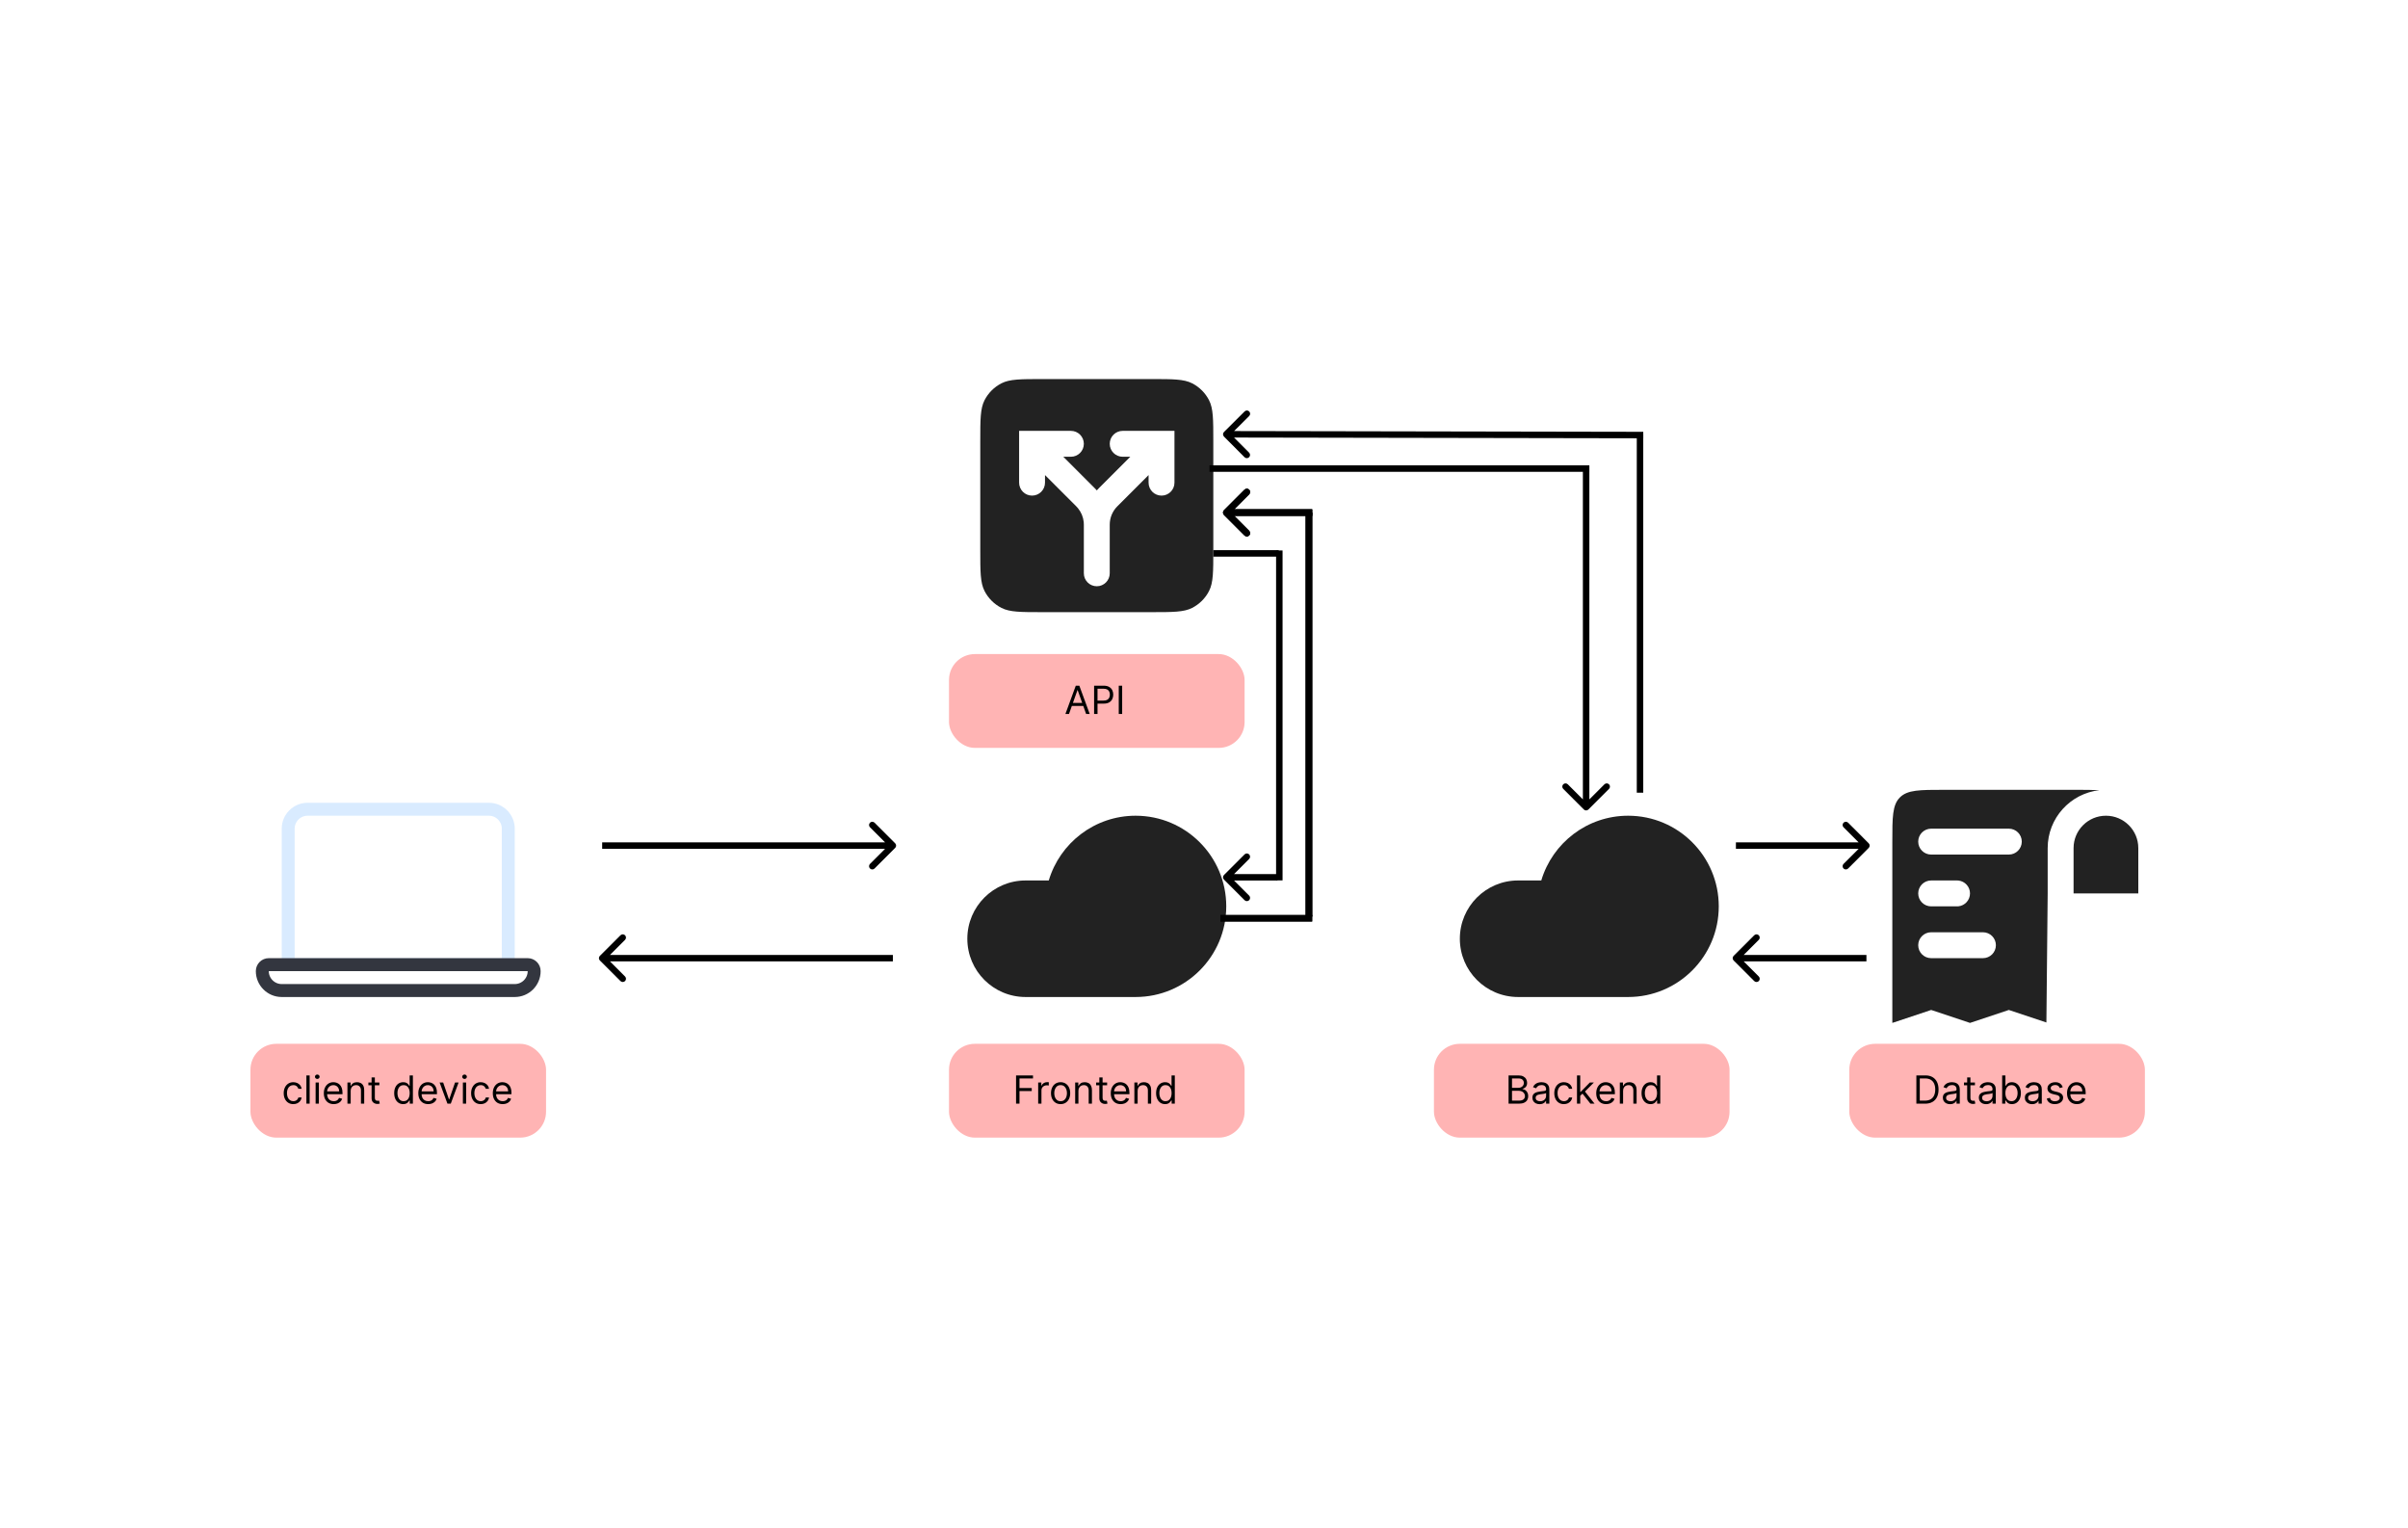 <svg width="186" height="118" viewBox="0 0 186 118" fill="none" xmlns="http://www.w3.org/2000/svg">
<rect width="186" height="118" fill="white"/>
<path d="M23.761 62.493H37.761C38.589 62.493 39.261 63.165 39.261 63.993V74.493H22.261V63.993C22.261 63.165 22.933 62.493 23.761 62.493Z" stroke="#007AFF" stroke-opacity="0.15"/>
<path d="M20.761 74.493H40.761C41.037 74.493 41.261 74.717 41.261 74.993C41.261 75.822 40.589 76.493 39.761 76.493H21.761C20.933 76.493 20.261 75.822 20.261 74.993C20.261 74.717 20.485 74.493 20.761 74.493Z" stroke="#33363F"/>
<path d="M69.145 65.478C69.243 65.38 69.243 65.222 69.145 65.124L67.554 63.533C67.456 63.435 67.298 63.435 67.201 63.533C67.103 63.631 67.103 63.789 67.201 63.887L68.615 65.301L67.201 66.715C67.103 66.813 67.103 66.971 67.201 67.069C67.298 67.166 67.456 67.166 67.554 67.069L69.145 65.478ZM46.513 65.301V65.551H68.968V65.301V65.051H46.513V65.301Z" fill="black"/>
<path d="M144.345 65.478C144.442 65.38 144.442 65.222 144.345 65.124L142.754 63.533C142.656 63.435 142.498 63.435 142.4 63.533C142.303 63.631 142.303 63.789 142.4 63.887L143.815 65.301L142.4 66.715C142.303 66.813 142.303 66.971 142.4 67.069C142.498 67.166 142.656 67.166 142.754 67.069L144.345 65.478ZM134.086 65.301V65.551H144.168V65.301V65.051H134.086V65.301Z" fill="black"/>
<path d="M46.336 73.817C46.238 73.914 46.238 74.073 46.336 74.17L47.927 75.761C48.024 75.859 48.183 75.859 48.28 75.761C48.378 75.664 48.378 75.505 48.28 75.408L46.866 73.993L48.28 72.579C48.378 72.482 48.378 72.323 48.28 72.226C48.183 72.128 48.024 72.128 47.927 72.226L46.336 73.817ZM68.968 73.993V73.743H46.513V73.993V74.243H68.968V73.993Z" fill="black"/>
<path d="M133.909 73.817C133.811 73.914 133.811 74.073 133.909 74.17L135.5 75.761C135.597 75.859 135.756 75.859 135.853 75.761C135.951 75.664 135.951 75.505 135.853 75.408L134.439 73.993L135.853 72.579C135.951 72.482 135.951 72.323 135.853 72.226C135.756 72.128 135.597 72.128 135.5 72.226L133.909 73.817ZM144.168 73.993V73.743H134.086V73.993V74.243H144.168V73.993Z" fill="black"/>
<path d="M94.543 39.406C94.445 39.504 94.445 39.662 94.543 39.76L96.133 41.351C96.231 41.448 96.389 41.448 96.487 41.351C96.585 41.253 96.585 41.095 96.487 40.997L95.073 39.583L96.487 38.169C96.585 38.071 96.585 37.913 96.487 37.815C96.389 37.718 96.231 37.718 96.133 37.815L94.543 39.406ZM101.356 39.583V39.333H94.719V39.583V39.833H101.356V39.583Z" fill="black"/>
<path d="M94.543 39.406C94.445 39.504 94.445 39.662 94.543 39.76L96.133 41.351C96.231 41.448 96.389 41.448 96.487 41.351C96.585 41.253 96.585 41.095 96.487 40.997L95.073 39.583L96.487 38.169C96.585 38.071 96.585 37.913 96.487 37.815C96.389 37.718 96.231 37.718 96.133 37.815L94.543 39.406ZM101.356 39.583V39.333H94.719V39.583V39.833H101.356V39.583Z" fill="black"/>
<path d="M94.543 39.406C94.445 39.504 94.445 39.662 94.543 39.76L96.133 41.351C96.231 41.448 96.389 41.448 96.487 41.351C96.585 41.253 96.585 41.095 96.487 40.997L95.073 39.583L96.487 38.169C96.585 38.071 96.585 37.913 96.487 37.815C96.389 37.718 96.231 37.718 96.133 37.815L94.543 39.406ZM101.356 39.583V39.333H94.719V39.583V39.833H101.356V39.583Z" fill="black"/>
<path d="M87.719 62.993C84.548 62.993 81.871 65.102 81.01 67.993H79.219C76.734 67.993 74.719 70.008 74.719 72.493C74.719 74.979 76.734 76.993 79.219 76.993H87.719C91.585 76.993 94.719 73.859 94.719 69.993C94.719 66.127 91.585 62.993 87.719 62.993Z" fill="#222222"/>
<line x1="94.267" y1="70.912" x2="101.356" y2="70.912" stroke="black" stroke-width="0.5"/>
<line x1="94.267" y1="70.912" x2="101.356" y2="70.912" stroke="black" stroke-width="0.5"/>
<path d="M125.762 62.993C122.591 62.993 119.914 65.102 119.053 67.993H117.262C114.777 67.993 112.762 70.008 112.762 72.493C112.762 74.979 114.777 76.993 117.262 76.993H125.762C129.628 76.993 132.762 73.859 132.762 69.993C132.762 66.127 129.628 62.993 125.762 62.993Z" fill="#222222"/>
<rect x="19.345" y="80.607" width="22.833" height="7.246" rx="2" fill="#FFB4B4"/>
<rect x="73.303" y="80.607" width="22.833" height="7.246" rx="2" fill="#FFB4B4"/>
<rect x="110.762" y="80.607" width="22.833" height="7.246" rx="2" fill="#FFB4B4"/>
<rect x="142.844" y="80.607" width="22.833" height="7.246" rx="2" fill="#FFB4B4"/>
<rect x="73.303" y="50.51" width="22.833" height="7.246" rx="2" fill="#FFB4B4"/>
<path d="M22.656 85.264C22.503 85.264 22.37 85.228 22.26 85.155C22.149 85.083 22.064 84.983 22.004 84.856C21.944 84.729 21.914 84.584 21.914 84.42C21.914 84.254 21.945 84.108 22.006 83.98C22.068 83.853 22.154 83.753 22.264 83.681C22.375 83.609 22.504 83.572 22.652 83.572C22.767 83.572 22.87 83.594 22.963 83.636C23.055 83.679 23.131 83.739 23.19 83.815C23.249 83.892 23.285 83.981 23.299 84.084H23.048C23.029 84.009 22.986 83.943 22.92 83.885C22.855 83.827 22.767 83.798 22.656 83.798C22.558 83.798 22.472 83.824 22.398 83.875C22.325 83.925 22.268 83.997 22.227 84.089C22.186 84.181 22.166 84.288 22.166 84.412C22.166 84.538 22.186 84.648 22.226 84.742C22.266 84.836 22.323 84.909 22.396 84.96C22.47 85.012 22.556 85.038 22.656 85.038C22.721 85.038 22.78 85.027 22.834 85.004C22.887 84.981 22.932 84.949 22.969 84.906C23.006 84.864 23.032 84.812 23.048 84.753H23.299C23.285 84.849 23.25 84.936 23.194 85.014C23.139 85.09 23.065 85.151 22.973 85.197C22.882 85.242 22.777 85.264 22.656 85.264ZM23.918 83.048V85.23H23.667V83.048H23.918ZM24.379 85.23V83.594H24.63V85.23H24.379ZM24.507 83.321C24.458 83.321 24.415 83.304 24.38 83.271C24.345 83.237 24.328 83.197 24.328 83.15C24.328 83.104 24.345 83.063 24.38 83.03C24.415 82.997 24.458 82.98 24.507 82.98C24.556 82.98 24.598 82.997 24.632 83.03C24.668 83.063 24.686 83.104 24.686 83.15C24.686 83.197 24.668 83.237 24.632 83.271C24.598 83.304 24.556 83.321 24.507 83.321ZM25.777 85.264C25.619 85.264 25.483 85.229 25.369 85.16C25.255 85.089 25.167 84.991 25.106 84.866C25.044 84.739 25.014 84.592 25.014 84.425C25.014 84.257 25.044 84.109 25.106 83.981C25.167 83.853 25.253 83.753 25.363 83.681C25.474 83.609 25.604 83.572 25.751 83.572C25.836 83.572 25.921 83.587 26.004 83.615C26.087 83.643 26.162 83.689 26.231 83.753C26.299 83.817 26.353 83.9 26.394 84.005C26.434 84.109 26.454 84.238 26.454 84.391V84.497H25.193V84.28H26.199C26.199 84.187 26.18 84.105 26.143 84.032C26.107 83.96 26.055 83.903 25.988 83.861C25.921 83.819 25.842 83.798 25.751 83.798C25.651 83.798 25.564 83.823 25.491 83.873C25.419 83.922 25.363 83.986 25.324 84.064C25.285 84.143 25.265 84.228 25.265 84.318V84.463C25.265 84.587 25.287 84.691 25.329 84.777C25.373 84.862 25.433 84.927 25.509 84.972C25.586 85.016 25.675 85.038 25.777 85.038C25.843 85.038 25.902 85.029 25.956 85.01C26.01 84.991 26.056 84.963 26.095 84.925C26.134 84.887 26.165 84.839 26.186 84.782L26.429 84.851C26.403 84.933 26.36 85.005 26.3 85.068C26.239 85.13 26.165 85.178 26.076 85.213C25.987 85.247 25.888 85.264 25.777 85.264ZM27.088 84.246V85.23H26.837V83.594H27.08V83.849H27.101C27.139 83.766 27.198 83.699 27.276 83.649C27.354 83.598 27.455 83.572 27.578 83.572C27.689 83.572 27.786 83.595 27.869 83.641C27.952 83.685 28.017 83.753 28.063 83.845C28.109 83.936 28.132 84.051 28.132 84.19V85.23H27.881V84.207C27.881 84.079 27.848 83.979 27.781 83.907C27.714 83.834 27.622 83.798 27.506 83.798C27.426 83.798 27.354 83.816 27.291 83.85C27.228 83.885 27.179 83.936 27.143 84.003C27.106 84.07 27.088 84.15 27.088 84.246ZM29.303 83.594V83.807H28.455V83.594H29.303ZM28.703 83.202H28.954V84.761C28.954 84.832 28.964 84.885 28.985 84.921C29.006 84.956 29.033 84.979 29.066 84.991C29.099 85.003 29.134 85.008 29.171 85.008C29.199 85.008 29.222 85.007 29.239 85.004C29.257 85.001 29.271 84.998 29.282 84.996L29.333 85.222C29.316 85.228 29.292 85.234 29.262 85.241C29.231 85.248 29.192 85.251 29.146 85.251C29.075 85.251 29.005 85.236 28.937 85.206C28.869 85.175 28.813 85.128 28.768 85.066C28.724 85.003 28.703 84.925 28.703 84.829V83.202ZM31.143 85.264C31.007 85.264 30.886 85.23 30.782 85.161C30.678 85.091 30.596 84.993 30.537 84.867C30.478 84.74 30.449 84.589 30.449 84.416C30.449 84.244 30.478 84.095 30.537 83.969C30.596 83.842 30.678 83.745 30.783 83.676C30.888 83.607 31.01 83.572 31.147 83.572C31.254 83.572 31.338 83.59 31.4 83.626C31.462 83.66 31.51 83.7 31.543 83.745C31.576 83.789 31.602 83.825 31.62 83.854H31.642V83.048H31.893V85.23H31.65V84.979H31.62C31.602 85.008 31.576 85.046 31.542 85.091C31.508 85.136 31.459 85.176 31.396 85.212C31.332 85.247 31.248 85.264 31.143 85.264ZM31.177 85.038C31.278 85.038 31.363 85.012 31.433 84.959C31.503 84.906 31.555 84.833 31.592 84.739C31.628 84.644 31.646 84.535 31.646 84.412C31.646 84.29 31.628 84.183 31.593 84.091C31.557 83.999 31.505 83.927 31.435 83.876C31.366 83.824 31.279 83.798 31.177 83.798C31.071 83.798 30.982 83.826 30.911 83.88C30.841 83.934 30.788 84.008 30.752 84.101C30.717 84.193 30.7 84.297 30.7 84.412C30.7 84.528 30.718 84.634 30.753 84.729C30.79 84.824 30.843 84.899 30.913 84.955C30.984 85.01 31.072 85.038 31.177 85.038ZM33.075 85.264C32.917 85.264 32.781 85.229 32.667 85.16C32.553 85.089 32.465 84.991 32.404 84.866C32.342 84.739 32.312 84.592 32.312 84.425C32.312 84.257 32.342 84.109 32.404 83.981C32.465 83.853 32.551 83.753 32.661 83.681C32.772 83.609 32.901 83.572 33.049 83.572C33.134 83.572 33.218 83.587 33.302 83.615C33.385 83.643 33.46 83.689 33.529 83.753C33.597 83.817 33.651 83.9 33.691 84.005C33.732 84.109 33.752 84.238 33.752 84.391V84.497H32.491V84.28H33.496C33.496 84.187 33.478 84.105 33.441 84.032C33.405 83.96 33.353 83.903 33.286 83.861C33.219 83.819 33.14 83.798 33.049 83.798C32.949 83.798 32.862 83.823 32.789 83.873C32.717 83.922 32.661 83.986 32.622 84.064C32.583 84.143 32.563 84.228 32.563 84.318V84.463C32.563 84.587 32.585 84.691 32.627 84.777C32.67 84.862 32.73 84.927 32.807 84.972C32.884 85.016 32.973 85.038 33.075 85.038C33.141 85.038 33.2 85.029 33.254 85.01C33.308 84.991 33.354 84.963 33.393 84.925C33.432 84.887 33.462 84.839 33.484 84.782L33.727 84.851C33.701 84.933 33.658 85.005 33.598 85.068C33.537 85.13 33.463 85.178 33.374 85.213C33.285 85.247 33.185 85.264 33.075 85.264ZM35.423 83.594L34.818 85.23H34.562L33.957 83.594H34.23L34.681 84.898H34.699L35.15 83.594H35.423ZM35.755 85.23V83.594H36.006V85.23H35.755ZM35.883 83.321C35.834 83.321 35.791 83.304 35.756 83.271C35.721 83.237 35.704 83.197 35.704 83.15C35.704 83.104 35.721 83.063 35.756 83.03C35.791 82.997 35.834 82.98 35.883 82.98C35.932 82.98 35.974 82.997 36.008 83.03C36.044 83.063 36.062 83.104 36.062 83.15C36.062 83.197 36.044 83.237 36.008 83.271C35.974 83.304 35.932 83.321 35.883 83.321ZM37.132 85.264C36.978 85.264 36.846 85.228 36.735 85.155C36.624 85.083 36.539 84.983 36.48 84.856C36.42 84.729 36.39 84.584 36.39 84.42C36.39 84.254 36.42 84.108 36.482 83.98C36.543 83.853 36.629 83.753 36.739 83.681C36.85 83.609 36.98 83.572 37.127 83.572C37.242 83.572 37.346 83.594 37.438 83.636C37.531 83.679 37.606 83.739 37.665 83.815C37.724 83.892 37.761 83.981 37.775 84.084H37.523C37.504 84.009 37.462 83.943 37.396 83.885C37.33 83.827 37.242 83.798 37.132 83.798C37.033 83.798 36.947 83.824 36.874 83.875C36.8 83.925 36.743 83.997 36.702 84.089C36.662 84.181 36.641 84.288 36.641 84.412C36.641 84.538 36.661 84.648 36.701 84.742C36.742 84.836 36.798 84.909 36.871 84.96C36.945 85.012 37.032 85.038 37.132 85.038C37.197 85.038 37.256 85.027 37.309 85.004C37.363 84.981 37.408 84.949 37.445 84.906C37.482 84.864 37.508 84.812 37.523 84.753H37.775C37.761 84.849 37.726 84.936 37.669 85.014C37.614 85.09 37.541 85.151 37.449 85.197C37.358 85.242 37.252 85.264 37.132 85.264ZM38.828 85.264C38.671 85.264 38.535 85.229 38.42 85.16C38.307 85.089 38.219 84.991 38.157 84.866C38.096 84.739 38.066 84.592 38.066 84.425C38.066 84.257 38.096 84.109 38.157 83.981C38.219 83.853 38.305 83.753 38.415 83.681C38.526 83.609 38.655 83.572 38.803 83.572C38.888 83.572 38.972 83.587 39.056 83.615C39.139 83.643 39.214 83.689 39.282 83.753C39.351 83.817 39.405 83.9 39.445 84.005C39.486 84.109 39.506 84.238 39.506 84.391V84.497H38.245V84.28H39.25C39.25 84.187 39.232 84.105 39.195 84.032C39.159 83.96 39.107 83.903 39.039 83.861C38.973 83.819 38.894 83.798 38.803 83.798C38.703 83.798 38.616 83.823 38.543 83.873C38.471 83.922 38.415 83.986 38.376 84.064C38.337 84.143 38.317 84.228 38.317 84.318V84.463C38.317 84.587 38.339 84.691 38.381 84.777C38.424 84.862 38.484 84.927 38.561 84.972C38.638 85.016 38.727 85.038 38.828 85.038C38.895 85.038 38.954 85.029 39.008 85.01C39.062 84.991 39.108 84.963 39.147 84.925C39.186 84.887 39.216 84.839 39.238 84.782L39.48 84.851C39.455 84.933 39.412 85.005 39.352 85.068C39.291 85.13 39.217 85.178 39.128 85.213C39.039 85.247 38.939 85.264 38.828 85.264Z" fill="black"/>
<path d="M78.483 85.23V83.048H79.792V83.282H78.748V84.02H79.694V84.254H78.748V85.23H78.483ZM80.192 85.23V83.594H80.435V83.841H80.453C80.482 83.76 80.536 83.694 80.614 83.644C80.692 83.593 80.781 83.568 80.879 83.568C80.897 83.568 80.92 83.568 80.948 83.569C80.975 83.57 80.996 83.571 81.011 83.572V83.828C81.002 83.826 80.983 83.823 80.952 83.818C80.922 83.813 80.891 83.811 80.857 83.811C80.778 83.811 80.707 83.828 80.644 83.861C80.582 83.894 80.533 83.939 80.497 83.997C80.462 84.055 80.444 84.121 80.444 84.195V85.23H80.192ZM81.924 85.264C81.776 85.264 81.646 85.229 81.535 85.159C81.424 85.088 81.337 84.99 81.275 84.864C81.213 84.737 81.182 84.589 81.182 84.42C81.182 84.25 81.213 84.101 81.275 83.974C81.337 83.847 81.424 83.748 81.535 83.678C81.646 83.608 81.776 83.572 81.924 83.572C82.071 83.572 82.201 83.608 82.311 83.678C82.423 83.748 82.51 83.847 82.571 83.974C82.634 84.101 82.665 84.25 82.665 84.42C82.665 84.589 82.634 84.737 82.571 84.864C82.51 84.99 82.423 85.088 82.311 85.159C82.201 85.229 82.071 85.264 81.924 85.264ZM81.924 85.038C82.036 85.038 82.128 85.01 82.201 84.952C82.273 84.894 82.327 84.819 82.362 84.725C82.396 84.631 82.414 84.53 82.414 84.42C82.414 84.311 82.396 84.209 82.362 84.115C82.327 84.02 82.273 83.944 82.201 83.885C82.128 83.827 82.036 83.798 81.924 83.798C81.811 83.798 81.719 83.827 81.647 83.885C81.574 83.944 81.521 84.02 81.486 84.115C81.451 84.209 81.434 84.311 81.434 84.42C81.434 84.53 81.451 84.631 81.486 84.725C81.521 84.819 81.574 84.894 81.647 84.952C81.719 85.01 81.811 85.038 81.924 85.038ZM83.3 84.246V85.23H83.049V83.594H83.292V83.849H83.313C83.352 83.766 83.41 83.699 83.488 83.649C83.566 83.598 83.667 83.572 83.79 83.572C83.901 83.572 83.998 83.595 84.081 83.641C84.164 83.685 84.229 83.753 84.275 83.845C84.321 83.936 84.344 84.051 84.344 84.19V85.23H84.093V84.207C84.093 84.079 84.06 83.979 83.993 83.907C83.926 83.834 83.835 83.798 83.718 83.798C83.638 83.798 83.566 83.816 83.503 83.85C83.44 83.885 83.391 83.936 83.355 84.003C83.319 84.07 83.3 84.15 83.3 84.246ZM85.516 83.594V83.807H84.668V83.594H85.516ZM84.915 83.202H85.166V84.761C85.166 84.832 85.176 84.885 85.197 84.921C85.218 84.956 85.245 84.979 85.278 84.991C85.311 85.003 85.347 85.008 85.383 85.008C85.411 85.008 85.434 85.007 85.452 85.004C85.469 85.001 85.484 84.998 85.494 84.996L85.545 85.222C85.528 85.228 85.504 85.234 85.474 85.241C85.443 85.248 85.405 85.251 85.358 85.251C85.287 85.251 85.217 85.236 85.149 85.206C85.082 85.175 85.025 85.128 84.981 85.066C84.937 85.003 84.915 84.925 84.915 84.829V83.202ZM86.562 85.264C86.404 85.264 86.269 85.229 86.154 85.16C86.04 85.089 85.953 84.991 85.891 84.866C85.83 84.739 85.799 84.592 85.799 84.425C85.799 84.257 85.83 84.109 85.891 83.981C85.953 83.853 86.039 83.753 86.149 83.681C86.26 83.609 86.389 83.572 86.537 83.572C86.622 83.572 86.706 83.587 86.789 83.615C86.872 83.643 86.948 83.689 87.016 83.753C87.084 83.817 87.138 83.9 87.179 84.005C87.219 84.109 87.24 84.238 87.24 84.391V84.497H85.978V84.28H86.984C86.984 84.187 86.966 84.105 86.929 84.032C86.892 83.96 86.841 83.903 86.773 83.861C86.706 83.819 86.627 83.798 86.537 83.798C86.436 83.798 86.35 83.823 86.277 83.873C86.204 83.922 86.148 83.986 86.109 84.064C86.07 84.143 86.051 84.228 86.051 84.318V84.463C86.051 84.587 86.072 84.691 86.115 84.777C86.158 84.862 86.218 84.927 86.295 84.972C86.371 85.016 86.461 85.038 86.562 85.038C86.628 85.038 86.688 85.029 86.741 85.01C86.795 84.991 86.842 84.963 86.881 84.925C86.92 84.887 86.95 84.839 86.971 84.782L87.214 84.851C87.189 84.933 87.146 85.005 87.085 85.068C87.025 85.13 86.95 85.178 86.862 85.213C86.773 85.247 86.673 85.264 86.562 85.264ZM87.874 84.246V85.23H87.622V83.594H87.865V83.849H87.886C87.925 83.766 87.983 83.699 88.061 83.649C88.139 83.598 88.24 83.572 88.364 83.572C88.475 83.572 88.571 83.595 88.654 83.641C88.738 83.685 88.802 83.753 88.848 83.845C88.895 83.936 88.918 84.051 88.918 84.19V85.23H88.666V84.207C88.666 84.079 88.633 83.979 88.566 83.907C88.499 83.834 88.408 83.798 88.291 83.798C88.211 83.798 88.139 83.816 88.076 83.85C88.013 83.885 87.964 83.936 87.928 84.003C87.892 84.07 87.874 84.15 87.874 84.246ZM89.995 85.264C89.859 85.264 89.738 85.23 89.634 85.161C89.529 85.091 89.448 84.993 89.389 84.867C89.33 84.74 89.3 84.589 89.3 84.416C89.3 84.244 89.33 84.095 89.389 83.969C89.448 83.842 89.53 83.745 89.635 83.676C89.74 83.607 89.862 83.572 89.999 83.572C90.106 83.572 90.19 83.59 90.252 83.626C90.314 83.66 90.362 83.7 90.394 83.745C90.428 83.789 90.454 83.825 90.472 83.854H90.494V83.048H90.745V85.23H90.502V84.979H90.472C90.454 85.008 90.427 85.046 90.393 85.091C90.359 85.136 90.311 85.176 90.248 85.212C90.184 85.247 90.1 85.264 89.995 85.264ZM90.029 85.038C90.13 85.038 90.215 85.012 90.285 84.959C90.354 84.906 90.407 84.833 90.444 84.739C90.48 84.644 90.498 84.535 90.498 84.412C90.498 84.29 90.48 84.183 90.445 84.091C90.409 83.999 90.356 83.927 90.287 83.876C90.217 83.824 90.131 83.798 90.029 83.798C89.922 83.798 89.834 83.826 89.763 83.88C89.692 83.934 89.639 84.008 89.604 84.101C89.569 84.193 89.552 84.297 89.552 84.412C89.552 84.528 89.57 84.634 89.605 84.729C89.641 84.824 89.695 84.899 89.765 84.955C89.836 85.01 89.924 85.038 90.029 85.038Z" fill="black"/>
<path d="M116.526 85.23V83.048H117.289C117.441 83.048 117.567 83.074 117.665 83.127C117.764 83.179 117.837 83.249 117.886 83.337C117.934 83.424 117.958 83.521 117.958 83.628C117.958 83.722 117.942 83.799 117.908 83.86C117.875 83.921 117.832 83.969 117.778 84.005C117.725 84.04 117.667 84.067 117.605 84.084V84.105C117.671 84.109 117.738 84.133 117.806 84.175C117.873 84.218 117.93 84.279 117.975 84.359C118.021 84.438 118.043 84.535 118.043 84.65C118.043 84.76 118.019 84.858 117.969 84.945C117.919 85.033 117.841 85.102 117.733 85.153C117.626 85.204 117.487 85.23 117.315 85.23H116.526ZM116.791 84.996H117.315C117.487 84.996 117.61 84.962 117.682 84.895C117.755 84.828 117.792 84.746 117.792 84.65C117.792 84.577 117.773 84.508 117.736 84.446C117.698 84.383 117.644 84.332 117.575 84.295C117.505 84.256 117.423 84.237 117.328 84.237H116.791V84.996ZM116.791 84.007H117.281C117.36 84.007 117.432 83.991 117.496 83.96C117.561 83.929 117.612 83.885 117.649 83.828C117.688 83.771 117.707 83.704 117.707 83.628C117.707 83.532 117.673 83.451 117.607 83.384C117.54 83.316 117.434 83.282 117.289 83.282H116.791V84.007ZM118.925 85.268C118.821 85.268 118.727 85.249 118.643 85.21C118.558 85.17 118.491 85.113 118.441 85.038C118.392 84.963 118.367 84.872 118.367 84.766C118.367 84.672 118.385 84.596 118.422 84.537C118.459 84.479 118.508 84.432 118.57 84.399C118.632 84.366 118.7 84.341 118.775 84.324C118.85 84.307 118.926 84.294 119.002 84.284C119.101 84.271 119.182 84.262 119.244 84.255C119.306 84.248 119.352 84.236 119.38 84.22C119.409 84.204 119.424 84.175 119.424 84.135V84.126C119.424 84.021 119.395 83.939 119.337 83.881C119.28 83.823 119.194 83.794 119.078 83.794C118.958 83.794 118.864 83.82 118.796 83.873C118.728 83.925 118.68 83.981 118.652 84.041L118.414 83.956C118.456 83.856 118.513 83.779 118.584 83.724C118.656 83.668 118.734 83.628 118.818 83.606C118.904 83.584 118.988 83.572 119.07 83.572C119.122 83.572 119.183 83.579 119.251 83.591C119.32 83.604 119.386 83.629 119.45 83.667C119.515 83.706 119.568 83.763 119.611 83.841C119.654 83.918 119.675 84.022 119.675 84.152V85.23H119.424V85.008H119.411C119.394 85.044 119.365 85.082 119.326 85.122C119.286 85.163 119.233 85.197 119.167 85.226C119.101 85.254 119.02 85.268 118.925 85.268ZM118.963 85.043C119.063 85.043 119.147 85.023 119.215 84.984C119.284 84.945 119.336 84.894 119.37 84.833C119.406 84.771 119.424 84.706 119.424 84.638V84.407C119.413 84.42 119.39 84.432 119.353 84.443C119.318 84.453 119.277 84.462 119.23 84.469C119.184 84.476 119.138 84.483 119.094 84.489C119.051 84.493 119.016 84.498 118.989 84.501C118.924 84.51 118.863 84.524 118.806 84.543C118.75 84.561 118.704 84.589 118.669 84.627C118.635 84.664 118.618 84.714 118.618 84.778C118.618 84.866 118.651 84.932 118.715 84.976C118.78 85.02 118.863 85.043 118.963 85.043ZM120.799 85.264C120.645 85.264 120.513 85.228 120.402 85.155C120.292 85.083 120.206 84.983 120.147 84.856C120.087 84.729 120.057 84.584 120.057 84.42C120.057 84.254 120.088 84.108 120.149 83.98C120.211 83.853 120.297 83.753 120.407 83.681C120.517 83.609 120.647 83.572 120.794 83.572C120.909 83.572 121.013 83.594 121.106 83.636C121.198 83.679 121.273 83.739 121.332 83.815C121.391 83.892 121.428 83.981 121.442 84.084H121.191C121.172 84.009 121.129 83.943 121.063 83.885C120.998 83.827 120.909 83.798 120.799 83.798C120.701 83.798 120.615 83.824 120.541 83.875C120.468 83.925 120.411 83.997 120.369 84.089C120.329 84.181 120.309 84.288 120.309 84.412C120.309 84.538 120.329 84.648 120.368 84.742C120.409 84.836 120.466 84.909 120.539 84.96C120.613 85.012 120.699 85.038 120.799 85.038C120.864 85.038 120.923 85.027 120.977 85.004C121.03 84.981 121.075 84.949 121.112 84.906C121.149 84.864 121.175 84.812 121.191 84.753H121.442C121.428 84.849 121.393 84.936 121.337 85.014C121.281 85.09 121.208 85.151 121.116 85.197C121.025 85.242 120.919 85.264 120.799 85.264ZM122.044 84.633L122.04 84.322H122.091L122.807 83.594H123.118L122.355 84.365H122.334L122.044 84.633ZM121.81 85.23V83.048H122.061V85.23H121.81ZM122.849 85.23L122.21 84.42L122.389 84.246L123.169 85.23H122.849ZM124.06 85.264C123.903 85.264 123.767 85.229 123.652 85.16C123.539 85.089 123.451 84.991 123.389 84.866C123.328 84.739 123.297 84.592 123.297 84.425C123.297 84.257 123.328 84.109 123.389 83.981C123.451 83.853 123.537 83.753 123.647 83.681C123.758 83.609 123.887 83.572 124.035 83.572C124.12 83.572 124.204 83.587 124.287 83.615C124.37 83.643 124.446 83.689 124.514 83.753C124.582 83.817 124.637 83.9 124.677 84.005C124.718 84.109 124.738 84.238 124.738 84.391V84.497H123.476V84.28H124.482C124.482 84.187 124.464 84.105 124.427 84.032C124.39 83.96 124.339 83.903 124.271 83.861C124.204 83.819 124.126 83.798 124.035 83.798C123.935 83.798 123.848 83.823 123.775 83.873C123.702 83.922 123.647 83.986 123.607 84.064C123.568 84.143 123.549 84.228 123.549 84.318V84.463C123.549 84.587 123.57 84.691 123.613 84.777C123.656 84.862 123.716 84.927 123.793 84.972C123.87 85.016 123.959 85.038 124.06 85.038C124.126 85.038 124.186 85.029 124.239 85.01C124.293 84.991 124.34 84.963 124.379 84.925C124.418 84.887 124.448 84.839 124.469 84.782L124.712 84.851C124.687 84.933 124.644 85.005 124.583 85.068C124.523 85.13 124.448 85.178 124.36 85.213C124.271 85.247 124.171 85.264 124.06 85.264ZM125.372 84.246V85.23H125.12V83.594H125.363V83.849H125.384C125.423 83.766 125.481 83.699 125.559 83.649C125.637 83.598 125.738 83.572 125.862 83.572C125.973 83.572 126.069 83.595 126.153 83.641C126.236 83.685 126.3 83.753 126.346 83.845C126.393 83.936 126.416 84.051 126.416 84.19V85.23H126.164V84.207C126.164 84.079 126.131 83.979 126.064 83.907C125.997 83.834 125.906 83.798 125.789 83.798C125.709 83.798 125.637 83.816 125.574 83.85C125.512 83.885 125.462 83.936 125.426 84.003C125.39 84.07 125.372 84.15 125.372 84.246ZM127.493 85.264C127.357 85.264 127.236 85.23 127.132 85.161C127.027 85.091 126.946 84.993 126.887 84.867C126.828 84.74 126.798 84.589 126.798 84.416C126.798 84.244 126.828 84.095 126.887 83.969C126.946 83.842 127.028 83.745 127.133 83.676C127.238 83.607 127.36 83.572 127.497 83.572C127.604 83.572 127.688 83.59 127.75 83.626C127.812 83.66 127.86 83.7 127.893 83.745C127.926 83.789 127.952 83.825 127.97 83.854H127.992V83.048H128.243V85.23H128V84.979H127.97C127.952 85.008 127.926 85.046 127.891 85.091C127.857 85.136 127.809 85.176 127.746 85.212C127.682 85.247 127.598 85.264 127.493 85.264ZM127.527 85.038C127.628 85.038 127.713 85.012 127.783 84.959C127.852 84.906 127.905 84.833 127.942 84.739C127.978 84.644 127.996 84.535 127.996 84.412C127.996 84.29 127.978 84.183 127.943 84.091C127.907 83.999 127.855 83.927 127.785 83.876C127.715 83.824 127.629 83.798 127.527 83.798C127.421 83.798 127.332 83.826 127.261 83.88C127.19 83.934 127.138 84.008 127.102 84.101C127.067 84.193 127.05 84.297 127.05 84.412C127.05 84.528 127.068 84.634 127.103 84.729C127.139 84.824 127.193 84.899 127.263 84.955C127.334 85.01 127.422 85.038 127.527 85.038Z" fill="black"/>
<path d="M148.698 85.23H148.025V83.048H148.728C148.94 83.048 149.121 83.092 149.272 83.179C149.422 83.266 149.538 83.391 149.618 83.553C149.698 83.715 149.738 83.909 149.738 84.135C149.738 84.362 149.698 84.558 149.617 84.722C149.536 84.885 149.418 85.011 149.263 85.099C149.108 85.186 148.92 85.23 148.698 85.23ZM148.289 84.996H148.681C148.862 84.996 149.011 84.961 149.13 84.891C149.249 84.822 149.337 84.722 149.395 84.594C149.453 84.465 149.483 84.312 149.483 84.135C149.483 83.959 149.454 83.807 149.396 83.68C149.339 83.552 149.253 83.454 149.138 83.386C149.024 83.317 148.882 83.282 148.711 83.282H148.289V84.996ZM150.629 85.268C150.525 85.268 150.431 85.249 150.347 85.21C150.262 85.17 150.195 85.113 150.145 85.038C150.096 84.963 150.071 84.872 150.071 84.766C150.071 84.672 150.089 84.596 150.126 84.537C150.163 84.479 150.212 84.432 150.274 84.399C150.336 84.366 150.404 84.341 150.479 84.324C150.554 84.307 150.63 84.294 150.706 84.284C150.805 84.271 150.886 84.262 150.947 84.255C151.01 84.248 151.055 84.236 151.084 84.22C151.113 84.204 151.127 84.175 151.127 84.135V84.126C151.127 84.021 151.099 83.939 151.041 83.881C150.984 83.823 150.898 83.794 150.782 83.794C150.662 83.794 150.568 83.82 150.5 83.873C150.432 83.925 150.384 83.981 150.356 84.041L150.118 83.956C150.16 83.856 150.217 83.779 150.288 83.724C150.36 83.668 150.438 83.628 150.522 83.606C150.608 83.584 150.691 83.572 150.774 83.572C150.826 83.572 150.887 83.579 150.955 83.591C151.024 83.604 151.09 83.629 151.154 83.667C151.219 83.706 151.272 83.763 151.315 83.841C151.358 83.918 151.379 84.022 151.379 84.152V85.23H151.127V85.008H151.115C151.098 85.044 151.069 85.082 151.029 85.122C150.99 85.163 150.937 85.197 150.871 85.226C150.805 85.254 150.724 85.268 150.629 85.268ZM150.667 85.043C150.767 85.043 150.85 85.023 150.919 84.984C150.988 84.945 151.039 84.894 151.074 84.833C151.11 84.771 151.127 84.706 151.127 84.638V84.407C151.117 84.42 151.093 84.432 151.057 84.443C151.022 84.453 150.98 84.462 150.934 84.469C150.887 84.476 150.842 84.483 150.798 84.489C150.755 84.493 150.72 84.498 150.693 84.501C150.627 84.51 150.566 84.524 150.51 84.543C150.453 84.561 150.408 84.589 150.373 84.627C150.339 84.664 150.322 84.714 150.322 84.778C150.322 84.866 150.354 84.932 150.419 84.976C150.484 85.02 150.567 85.043 150.667 85.043ZM152.549 83.594V83.807H151.701V83.594H152.549ZM151.949 83.202H152.2V84.761C152.2 84.832 152.21 84.885 152.231 84.921C152.252 84.956 152.279 84.979 152.312 84.991C152.345 85.003 152.38 85.008 152.417 85.008C152.445 85.008 152.468 85.007 152.486 85.004C152.503 85.001 152.517 84.998 152.528 84.996L152.579 85.222C152.562 85.228 152.538 85.234 152.508 85.241C152.477 85.248 152.439 85.251 152.392 85.251C152.321 85.251 152.251 85.236 152.183 85.206C152.115 85.175 152.059 85.128 152.015 85.066C151.971 85.003 151.949 84.925 151.949 84.829V83.202ZM153.409 85.268C153.305 85.268 153.211 85.249 153.127 85.21C153.042 85.17 152.975 85.113 152.925 85.038C152.876 84.963 152.851 84.872 152.851 84.766C152.851 84.672 152.869 84.596 152.906 84.537C152.943 84.479 152.993 84.432 153.054 84.399C153.116 84.366 153.184 84.341 153.259 84.324C153.334 84.307 153.41 84.294 153.486 84.284C153.585 84.271 153.666 84.262 153.728 84.255C153.79 84.248 153.836 84.236 153.864 84.22C153.893 84.204 153.908 84.175 153.908 84.135V84.126C153.908 84.021 153.879 83.939 153.821 83.881C153.765 83.823 153.678 83.794 153.563 83.794C153.443 83.794 153.348 83.82 153.28 83.873C153.212 83.925 153.164 83.981 153.136 84.041L152.898 83.956C152.94 83.856 152.997 83.779 153.068 83.724C153.14 83.668 153.218 83.628 153.303 83.606C153.388 83.584 153.472 83.572 153.554 83.572C153.607 83.572 153.667 83.579 153.735 83.591C153.804 83.604 153.87 83.629 153.934 83.667C153.999 83.706 154.053 83.763 154.095 83.841C154.138 83.918 154.159 84.022 154.159 84.152V85.23H153.908V85.008H153.895C153.878 85.044 153.849 85.082 153.81 85.122C153.77 85.163 153.717 85.197 153.651 85.226C153.585 85.254 153.504 85.268 153.409 85.268ZM153.448 85.043C153.547 85.043 153.631 85.023 153.699 84.984C153.768 84.945 153.82 84.894 153.854 84.833C153.89 84.771 153.908 84.706 153.908 84.638V84.407C153.897 84.42 153.874 84.432 153.837 84.443C153.802 84.453 153.761 84.462 153.714 84.469C153.668 84.476 153.623 84.483 153.579 84.489C153.535 84.493 153.5 84.498 153.473 84.501C153.408 84.51 153.347 84.524 153.29 84.543C153.234 84.561 153.188 84.589 153.153 84.627C153.119 84.664 153.102 84.714 153.102 84.778C153.102 84.866 153.135 84.932 153.199 84.976C153.265 85.02 153.347 85.043 153.448 85.043ZM154.652 85.23V83.048H154.904V83.854H154.925C154.943 83.825 154.969 83.789 155.002 83.745C155.035 83.7 155.083 83.66 155.144 83.626C155.207 83.59 155.291 83.572 155.398 83.572C155.536 83.572 155.657 83.607 155.762 83.676C155.867 83.745 155.949 83.842 156.008 83.969C156.067 84.095 156.097 84.244 156.097 84.416C156.097 84.589 156.067 84.74 156.008 84.867C155.949 84.993 155.868 85.091 155.763 85.161C155.659 85.23 155.539 85.264 155.402 85.264C155.297 85.264 155.213 85.247 155.15 85.212C155.086 85.176 155.038 85.136 155.004 85.091C154.97 85.046 154.943 85.008 154.925 84.979H154.895V85.23H154.652ZM154.899 84.412C154.899 84.535 154.917 84.644 154.954 84.739C154.99 84.833 155.043 84.906 155.112 84.959C155.182 85.012 155.267 85.038 155.368 85.038C155.473 85.038 155.561 85.01 155.631 84.955C155.702 84.899 155.755 84.824 155.791 84.729C155.827 84.634 155.845 84.528 155.845 84.412C155.845 84.297 155.828 84.193 155.792 84.101C155.757 84.008 155.704 83.934 155.633 83.88C155.563 83.826 155.475 83.798 155.368 83.798C155.266 83.798 155.18 83.824 155.11 83.876C155.041 83.927 154.988 83.999 154.953 84.091C154.917 84.183 154.899 84.29 154.899 84.412ZM156.963 85.268C156.859 85.268 156.765 85.249 156.681 85.21C156.596 85.17 156.529 85.113 156.479 85.038C156.429 84.963 156.405 84.872 156.405 84.766C156.405 84.672 156.423 84.596 156.46 84.537C156.497 84.479 156.546 84.432 156.608 84.399C156.67 84.366 156.738 84.341 156.813 84.324C156.888 84.307 156.964 84.294 157.04 84.284C157.139 84.271 157.22 84.262 157.281 84.255C157.344 84.248 157.389 84.236 157.418 84.22C157.447 84.204 157.461 84.175 157.461 84.135V84.126C157.461 84.021 157.433 83.939 157.375 83.881C157.318 83.823 157.232 83.794 157.116 83.794C156.996 83.794 156.902 83.82 156.834 83.873C156.766 83.925 156.718 83.981 156.69 84.041L156.452 83.956C156.494 83.856 156.551 83.779 156.622 83.724C156.694 83.668 156.772 83.628 156.856 83.606C156.942 83.584 157.025 83.572 157.108 83.572C157.16 83.572 157.221 83.579 157.289 83.591C157.358 83.604 157.424 83.629 157.488 83.667C157.553 83.706 157.606 83.763 157.649 83.841C157.692 83.918 157.713 84.022 157.713 84.152V85.23H157.461V85.008H157.449C157.432 85.044 157.403 85.082 157.363 85.122C157.324 85.163 157.271 85.197 157.205 85.226C157.139 85.254 157.058 85.268 156.963 85.268ZM157.001 85.043C157.101 85.043 157.184 85.023 157.253 84.984C157.322 84.945 157.373 84.894 157.408 84.833C157.444 84.771 157.461 84.706 157.461 84.638V84.407C157.451 84.42 157.427 84.432 157.391 84.443C157.356 84.453 157.314 84.462 157.268 84.469C157.221 84.476 157.176 84.483 157.132 84.489C157.089 84.493 157.054 84.498 157.027 84.501C156.961 84.51 156.9 84.524 156.844 84.543C156.787 84.561 156.742 84.589 156.707 84.627C156.673 84.664 156.656 84.714 156.656 84.778C156.656 84.866 156.688 84.932 156.753 84.976C156.818 85.02 156.901 85.043 157.001 85.043ZM159.331 83.96L159.105 84.024C159.091 83.986 159.07 83.95 159.042 83.914C159.015 83.878 158.978 83.848 158.931 83.825C158.884 83.801 158.824 83.79 158.751 83.79C158.651 83.79 158.568 83.813 158.501 83.859C158.435 83.904 158.402 83.962 158.402 84.032C158.402 84.095 158.425 84.144 158.47 84.181C158.516 84.217 158.587 84.247 158.683 84.271L158.926 84.331C159.072 84.366 159.181 84.421 159.253 84.494C159.325 84.566 159.361 84.66 159.361 84.774C159.361 84.868 159.334 84.952 159.28 85.025C159.226 85.099 159.152 85.157 159.056 85.2C158.96 85.243 158.849 85.264 158.721 85.264C158.555 85.264 158.416 85.228 158.307 85.155C158.198 85.083 158.128 84.977 158.099 84.838L158.338 84.778C158.361 84.866 158.404 84.932 158.467 84.976C158.531 85.02 158.614 85.043 158.717 85.043C158.834 85.043 158.927 85.018 158.996 84.968C159.066 84.918 159.101 84.857 159.101 84.787C159.101 84.73 159.081 84.682 159.041 84.644C159.001 84.605 158.94 84.576 158.858 84.557L158.585 84.493C158.435 84.457 158.325 84.402 158.255 84.328C158.185 84.252 158.15 84.158 158.15 84.045C158.15 83.953 158.176 83.871 158.228 83.8C158.281 83.729 158.352 83.674 158.442 83.633C158.533 83.593 158.636 83.572 158.751 83.572C158.913 83.572 159.04 83.608 159.133 83.679C159.226 83.75 159.292 83.844 159.331 83.96ZM160.425 85.264C160.268 85.264 160.132 85.229 160.017 85.16C159.904 85.089 159.816 84.991 159.754 84.866C159.693 84.739 159.662 84.592 159.662 84.425C159.662 84.257 159.693 84.109 159.754 83.981C159.816 83.853 159.902 83.753 160.012 83.681C160.123 83.609 160.252 83.572 160.4 83.572C160.485 83.572 160.569 83.587 160.652 83.615C160.735 83.643 160.811 83.689 160.879 83.753C160.947 83.817 161.002 83.9 161.042 84.005C161.083 84.109 161.103 84.238 161.103 84.391V84.497H159.841V84.28H160.847C160.847 84.187 160.829 84.105 160.792 84.032C160.755 83.96 160.704 83.903 160.636 83.861C160.569 83.819 160.491 83.798 160.4 83.798C160.3 83.798 160.213 83.823 160.14 83.873C160.067 83.922 160.012 83.986 159.972 84.064C159.933 84.143 159.914 84.228 159.914 84.318V84.463C159.914 84.587 159.935 84.691 159.978 84.777C160.021 84.862 160.081 84.927 160.158 84.972C160.235 85.016 160.324 85.038 160.425 85.038C160.491 85.038 160.551 85.029 160.604 85.01C160.658 84.991 160.705 84.963 160.744 84.925C160.783 84.887 160.813 84.839 160.834 84.782L161.077 84.851C161.052 84.933 161.009 85.005 160.948 85.068C160.888 85.13 160.813 85.178 160.725 85.213C160.636 85.247 160.536 85.264 160.425 85.264Z" fill="black"/>
<path d="M82.573 55.133H82.296L83.097 52.951H83.37L84.171 55.133H83.894L83.242 53.297H83.225L82.573 55.133ZM82.675 54.281H83.792V54.515H82.675V54.281ZM84.511 55.133V52.951H85.248C85.419 52.951 85.559 52.982 85.668 53.044C85.777 53.105 85.858 53.188 85.911 53.292C85.963 53.397 85.99 53.513 85.99 53.642C85.99 53.77 85.963 53.887 85.911 53.992C85.859 54.097 85.778 54.181 85.67 54.244C85.561 54.306 85.422 54.336 85.252 54.336H84.724V54.102H85.244C85.361 54.102 85.455 54.082 85.526 54.041C85.597 54.001 85.649 53.946 85.68 53.877C85.713 53.808 85.73 53.729 85.73 53.642C85.73 53.554 85.713 53.476 85.68 53.407C85.649 53.339 85.597 53.285 85.525 53.245C85.453 53.206 85.358 53.186 85.24 53.186H84.775V55.133H84.511ZM86.679 52.951V55.133H86.415V52.951H86.679Z" fill="black"/>
<path d="M88.919 29.273C90.6 29.273 91.44 29.273 92.082 29.6C92.646 29.888 93.105 30.346 93.392 30.911C93.719 31.552 93.719 32.393 93.719 34.073V42.473C93.719 44.153 93.719 44.994 93.392 45.635C93.105 46.2 92.646 46.658 92.082 46.946C91.44 47.273 90.6 47.273 88.919 47.273H80.519C78.839 47.273 77.999 47.273 77.357 46.946C76.793 46.658 76.334 46.2 76.046 45.635C75.719 44.994 75.719 44.153 75.719 42.473V34.073C75.719 32.393 75.719 31.552 76.046 30.911C76.334 30.346 76.793 29.888 77.357 29.6C77.999 29.273 78.839 29.273 80.519 29.273H88.919ZM78.719 33.273V37.273C78.719 37.825 79.167 38.273 79.719 38.273C80.272 38.273 80.719 37.825 80.719 37.273V36.687L83.133 39.101L83.266 39.249C83.516 39.554 83.671 39.926 83.71 40.318L83.719 40.515V44.273C83.719 44.825 84.167 45.273 84.719 45.273C85.272 45.273 85.719 44.825 85.719 44.273V40.515C85.719 39.985 85.93 39.476 86.305 39.101L88.719 36.687V37.273C88.719 37.825 89.167 38.273 89.719 38.273C90.272 38.273 90.719 37.825 90.719 37.273V33.273H86.719C86.167 33.273 85.719 33.721 85.719 34.273C85.719 34.825 86.167 35.273 86.719 35.273H87.305L84.891 37.687C84.832 37.747 84.775 37.809 84.719 37.872C84.707 37.858 84.696 37.844 84.684 37.831L84.547 37.687L82.133 35.273H82.719C83.272 35.273 83.719 34.825 83.719 34.273C83.719 33.721 83.272 33.273 82.719 33.273H78.719Z" fill="#222222"/>
<line x1="93.426" y1="36.186" x2="122.762" y2="36.186" stroke="black" stroke-width="0.5"/>
<line x1="93.719" y1="42.736" x2="98.77" y2="42.736" stroke="black" stroke-width="0.5"/>
<line x1="101.106" y1="70.776" x2="101.106" y2="39.583" stroke="black" stroke-width="0.5"/>
<line x1="101.106" y1="70.776" x2="101.106" y2="39.583" stroke="black" stroke-width="0.5"/>
<line x1="101.106" y1="70.776" x2="101.106" y2="39.583" stroke="black" stroke-width="0.5"/>
<path d="M122.34 62.512C122.437 62.61 122.596 62.61 122.693 62.512L124.284 60.921C124.382 60.824 124.382 60.666 124.284 60.568C124.186 60.47 124.028 60.47 123.931 60.568L122.516 61.982L121.102 60.568C121.005 60.47 120.846 60.47 120.749 60.568C120.651 60.666 120.651 60.824 120.749 60.921L122.34 62.512ZM122.516 35.943L122.266 35.943L122.266 62.336L122.516 62.336L122.766 62.336L122.766 35.943L122.516 35.943Z" fill="black"/>
<line x1="126.679" y1="61.215" x2="126.679" y2="33.537" stroke="black" stroke-width="0.5"/>
<path d="M94.543 33.36C94.445 33.458 94.445 33.616 94.542 33.714L96.13 35.308C96.228 35.405 96.386 35.406 96.484 35.308C96.582 35.211 96.582 35.053 96.484 34.955L95.073 33.538L96.49 32.126C96.588 32.029 96.588 31.87 96.49 31.773C96.393 31.675 96.235 31.675 96.137 31.772L94.543 33.36ZM126.929 33.596L126.93 33.346L94.72 33.287L94.719 33.537L94.719 33.787L126.929 33.846L126.929 33.596Z" fill="black"/>
<line x1="98.818" y1="42.51" x2="98.818" y2="67.987" stroke="black" stroke-width="0.5"/>
<path d="M94.542 67.572C94.445 67.669 94.445 67.828 94.542 67.925L96.133 69.516C96.231 69.614 96.389 69.614 96.487 69.516C96.585 69.419 96.585 69.26 96.487 69.163L95.073 67.749L96.487 66.334C96.585 66.237 96.585 66.078 96.487 65.981C96.389 65.883 96.231 65.883 96.133 65.981L94.542 67.572ZM98.669 67.749L98.669 67.499L94.719 67.499L94.719 67.749L94.719 67.999L98.669 67.999L98.669 67.749Z" fill="black"/>
<path d="M160.168 60.993C160.996 60.993 161.64 60.995 162.164 61.022C159.916 61.272 158.168 63.178 158.168 65.493V68.993L158.069 78.96L155.168 77.993L152.168 78.993L149.168 77.993L146.168 78.993V64.993C146.168 63.108 146.168 62.165 146.754 61.579C147.34 60.994 148.282 60.993 150.168 60.993H160.168ZM149.168 71.993C148.616 71.993 148.168 72.441 148.168 72.993C148.168 73.546 148.616 73.993 149.168 73.993H153.168C153.72 73.993 154.168 73.546 154.168 72.993C154.168 72.441 153.72 71.993 153.168 71.993H149.168ZM149.168 67.993C148.616 67.993 148.168 68.441 148.168 68.993C148.168 69.546 148.616 69.993 149.168 69.993H151.168L151.271 69.989C151.775 69.937 152.168 69.511 152.168 68.993C152.168 68.476 151.775 68.05 151.271 67.998L151.168 67.993H149.168ZM162.668 62.993C164.049 62.993 165.168 64.113 165.168 65.493V68.993H160.168V65.493C160.168 64.113 161.287 62.993 162.668 62.993ZM149.168 63.993C148.616 63.993 148.168 64.441 148.168 64.993C148.168 65.546 148.616 65.993 149.168 65.993H155.168C155.72 65.993 156.168 65.546 156.168 64.993C156.168 64.441 155.72 63.993 155.168 63.993H149.168Z" fill="#222222"/>
</svg>

